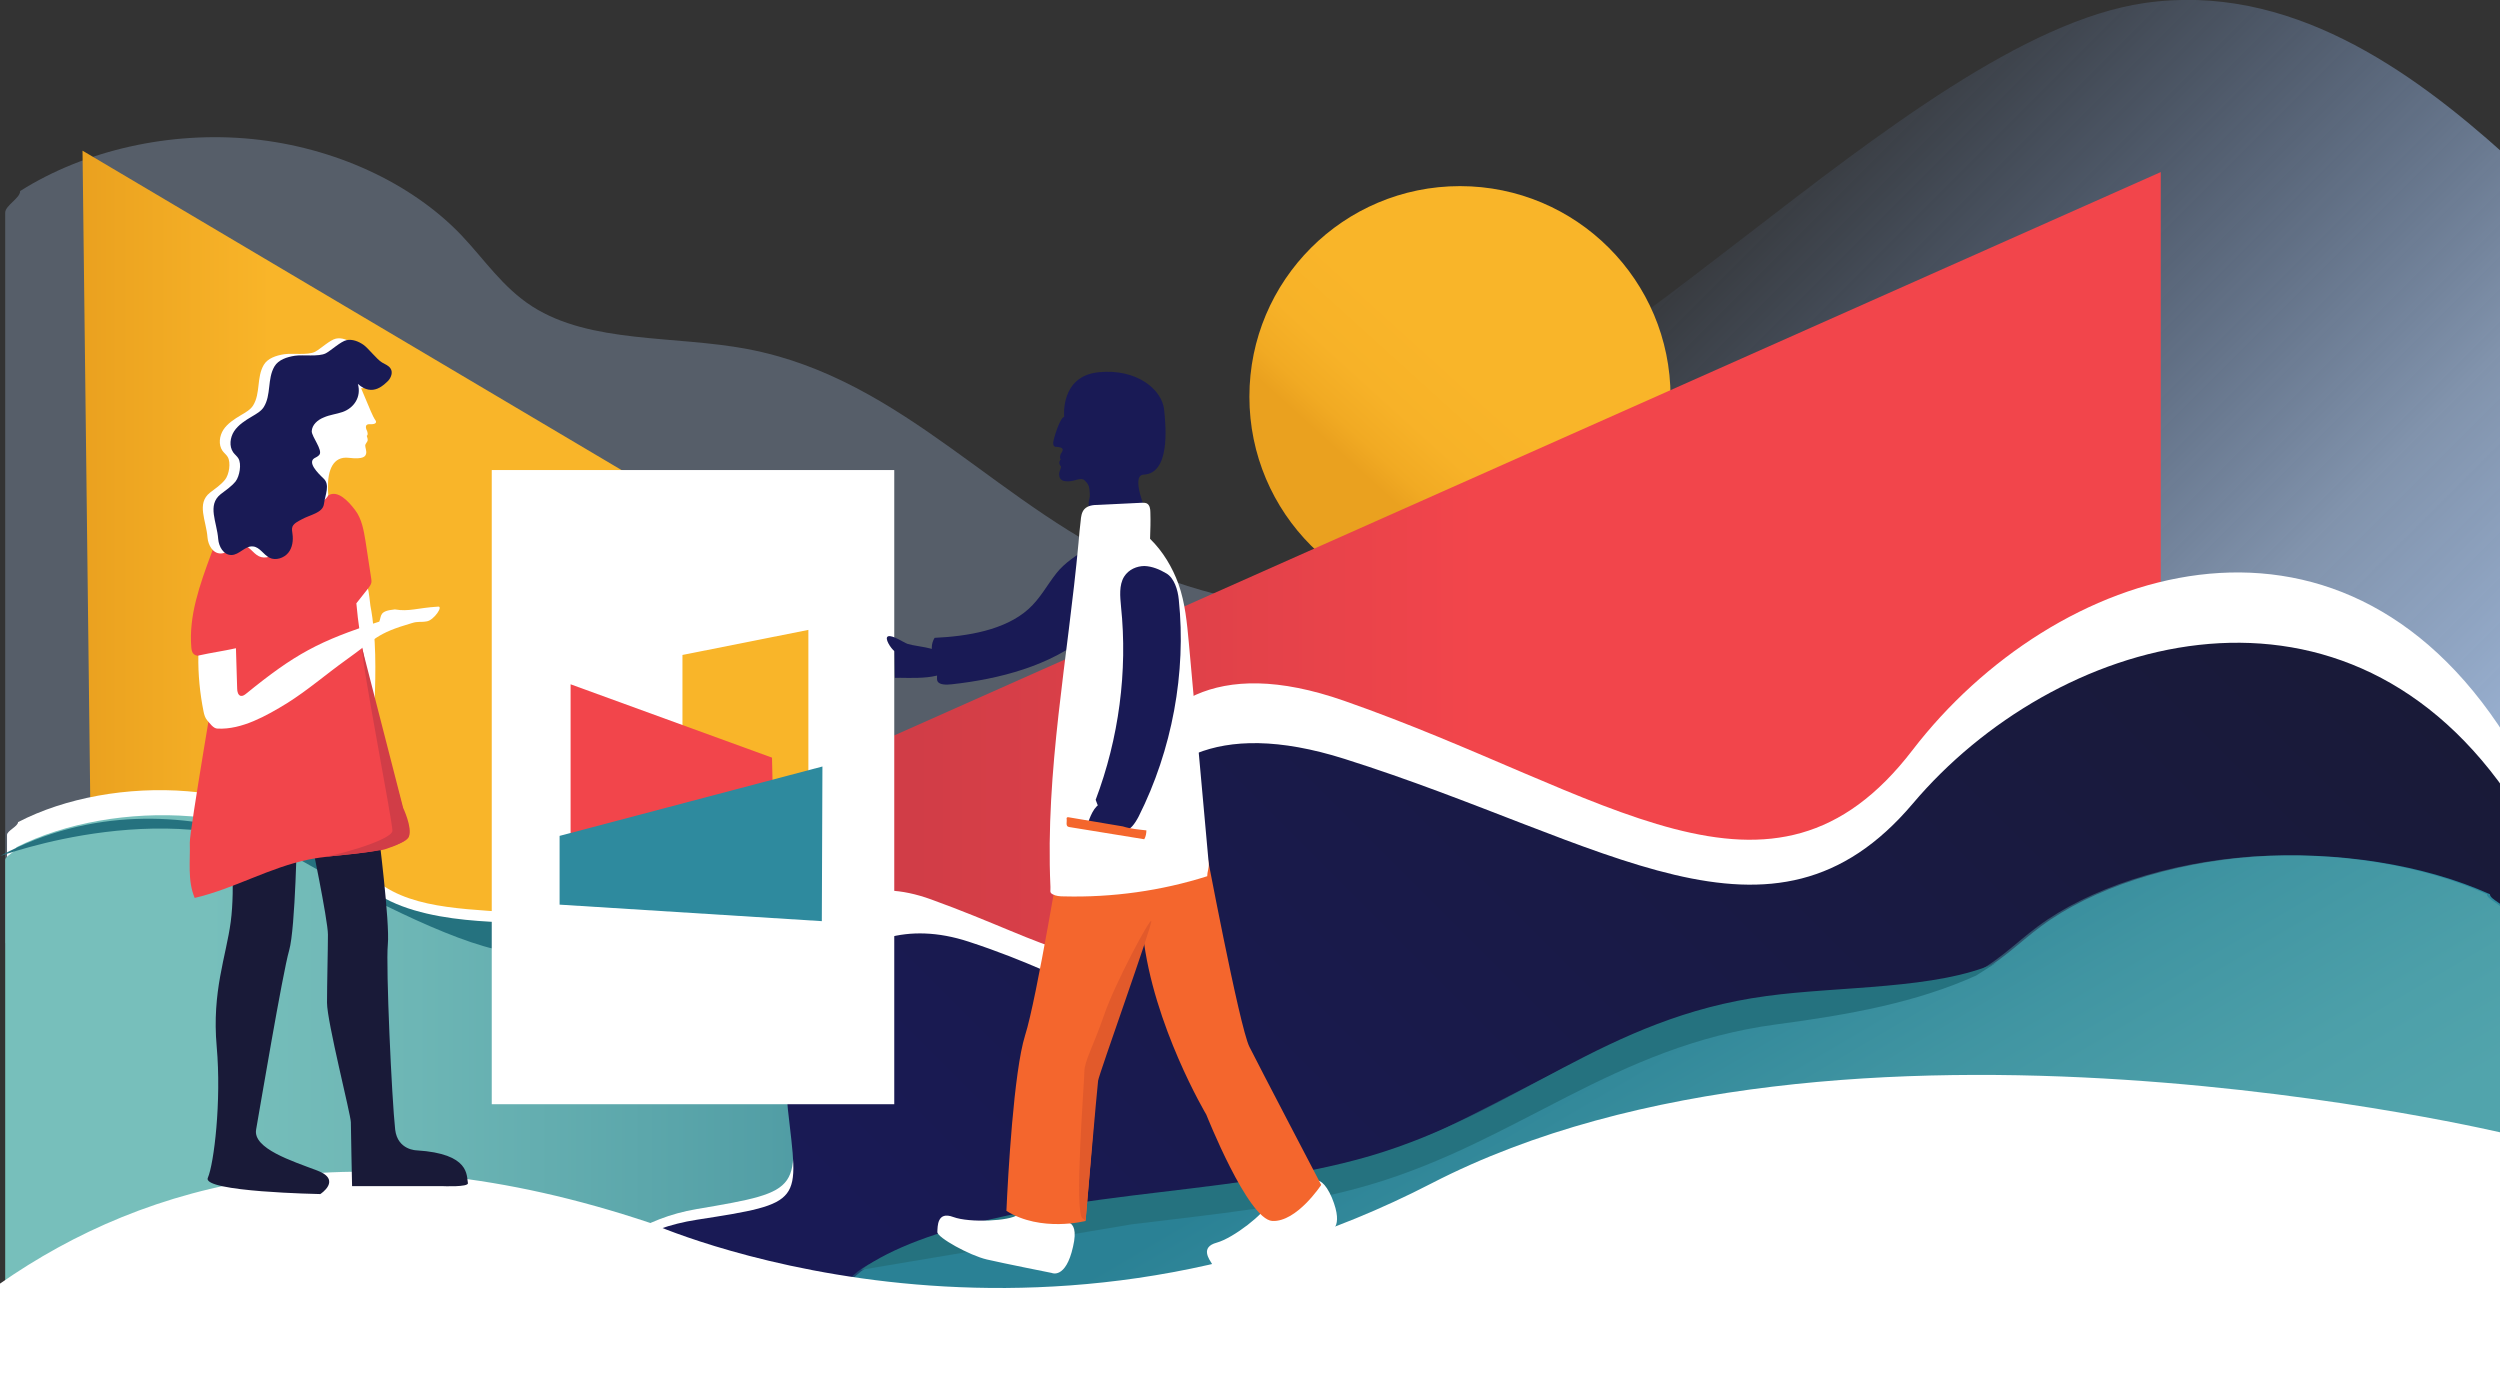 <svg class="section--home--intro--image" xmlns="http://www.w3.org/2000/svg" width="818" height="450" viewBox="0 0 818 450">
  <rect x="0" y="0" width="818" height="450" fill="#333333" stroke="none"/>
  <linearGradient id="SIGN_a" gradientUnits="userSpaceOnUse" x1="495.459" y1="101.272" x2="814.078" y2="419.89">
    <stop offset=".015" stop-color="#81b0f9" stop-opacity="0"/>
    <stop offset=".531" stop-color="#b6d4fe" stop-opacity=".6"/>
    <stop offset="1" stop-color="#b6d4fe"/>
  </linearGradient>
	<g data-rellax-speed="-.5" >
	  <path fill="url(#SIGN_a)" d="M819.4 50.4C788.9 23 748.8-5.9 701.6 1c-78.4 11.5-188.2 145.7-246.3 140.4L434 414.6h385.4V50.4z"/>
	  <path opacity=".27" fill="url(#SIGN_c)" d="M536.3 304.6c8.4-20.4 9.7-62.3-11-75.8-20.7-13.6-47.5-19.5-73.6-24-26.1-4.5-53-8.1-76.8-18-47.4-19.7-78.5-62.8-130.4-72.6-23.8-4.5-51.2-1.7-70.3-13.9-9.7-6.2-15.7-15.4-23.2-23.3-16.4-17.2-41.7-28.8-68.4-31.5-26.8-2.7-54.8 3.6-76 17 0 2.4-4.9 4.7-4.9 7.1v239h530.7l3.9-4z"/>
	</g>
  <linearGradient id="SIGN_b" gradientUnits="userSpaceOnUse" x1="447.741" y1="162.906" x2="503.593" y2="101.255">
    <stop offset=".055" stop-color="#eaa11f"/>
    <stop offset=".154" stop-color="#f1aa23"/>
    <stop offset=".335" stop-color="#f7b228"/>
    <stop offset=".617" stop-color="#f9b529"/>
  </linearGradient>
	<g data-rellax-speed="-.75" >
	  <circle fill="url(#SIGN_b)" cx="477.7" cy="129.8" r="68.9"/>
	</g>
  <linearGradient id="SIGN_c" gradientUnits="userSpaceOnUse" x1="271.818" y1="308.587" x2="271.818" y2="44.84">
    <stop offset=".134" stop-color="#b6d4fe"/>
    <stop offset=".811" stop-color="#b6d4fe"/>
  </linearGradient>

  <linearGradient id="SIGN_d" gradientUnits="userSpaceOnUse" x1="26.957" y1="196.22" x2="266.296" y2="196.22">
    <stop offset="0" stop-color="#eaa11f"/>
    <stop offset=".258" stop-color="#f9b529"/>
  </linearGradient>
	<g data-rellax-speed="-.25" >
	  <path fill="url(#SIGN_d)" d="M30.5 343.1L27 49.3l239.3 141.8-3 145.7"/>
		<path fill="url(#SIGN_e)" d="M219.6 376V273.1L707 56.3v319z"/>
	</g>
  <linearGradient id="SIGN_e" gradientUnits="userSpaceOnUse" x1="219.643" y1="216.142" x2="708.156" y2="216.142">
    <stop offset=".163" stop-color="#d13d47"/>
    <stop offset=".353" stop-color="#e04149"/>
    <stop offset=".539" stop-color="#f2454b"/>
  </linearGradient>
  <path fill="#FFF" d="M393 413.4c6.1-12.2 7.1-37.1-8-45.2-15.2-8.1-33.7-8.2-52.8-10.9s-39.5-3.4-56.9-9.3c-34.6-11.7-57.6-42.2-95.5-48.1-17.4-2.7-37.4-1-51.4-8.3-7.1-3.7-11.4-9.2-17-13.9-12-10.3-30.4-17.2-50-18.8S21.3 261 5.9 269c0 1.4-3.6 2.8-3.6 4.2v142.4h387.8l2.9-2.2z"/>
  <linearGradient id="SIGN_f" gradientUnits="userSpaceOnUse" x1="1.816" y1="345.296" x2="407.667" y2="345.296">
    <stop offset=".162" stop-color="#77bfbb"/>
    <stop offset=".33" stop-color="#6db6b5"/>
    <stop offset=".614" stop-color="#539fa6"/>
    <stop offset=".976" stop-color="#28798d"/>
    <stop offset="1" stop-color="#25768b"/>
  </linearGradient>
  <path fill="url(#SIGN_f)" d="M403.4 421.5c6.3-12.2 7.3-37.1-8.3-45.2-15.6-8.1-35.6-11.6-55.3-14.3-19.6-2.7-39.8-4.8-57.7-10.7-35.6-11.7-58.9-37.4-97.9-43.2-17.9-2.7-35.3-1.1-49.7-8.4-7.3-3.7-14.9-9-20.6-13.8-12.3-10.3-31.3-17.2-51.4-18.8s-41.2 2.1-57.1 10.1c0 1.4-3.7 2.8-3.7 4.2v142.4h398.6l3.1-2.3z"/>
  <path fill="#25727F" d="M100.6 282.7c13.4 7.7 47.2 25.9 65.1 28.6 39 5.8 71.4 31.2 106.9 42.9 17.8 5.9 38 8 57.7 10.7 19.6 2.7 39.7 6.2 55.3 14.3 0 0 24.9 15.4 11.5 40.7 6.3-12.2 7.3-37.1-8.3-45.2-15.6-8.1-35.6-11.6-55.3-14.3-19.6-2.7-39.8-4.8-57.7-10.7-35.6-11.7-58.5-41.3-97.5-47.2-9.6-1.4-40.8 1.2-57.4-11.8 0 0-60.3-43.3-120.9-10.6 0 .2 58.2-22 100.6 2.6z"/>
  <path fill="#FFF" d="M820 241.1L818.9 427l-637.8 6s11.4-31.4 46.9-37.4 33.2-6 29.8-39.8c-3.4-33.8 6.9-76 46.9-61.5 40.1 14.5 57.2 28.9 57.2 3.6 0 0-8.2-98.7 77.9-68.6s139.9 76.3 186 16.1c46.2-60.1 139-91.3 194.2-4.3z"/>
  <linearGradient id="SIGN_g" gradientUnits="userSpaceOnUse" x1="333.195" y1="585.088" x2="741.083" y2="177.2">
    <stop offset=".159" stop-color="#191a55"/>
    <stop offset="1" stop-color="#191a38"/>
  </linearGradient>
  <path fill="url(#SIGN_g)" d="M820 259.1l-1.1 168.4-637.8 5.5s11.4-28.4 46.9-33.9 33.2-5.5 29.8-36.1c-3.4-30.6 19-68 59.1-54.9s45.1 25.4 45.1 2.4c0 0-8.2-89.4 77.9-62.2s139.9 69.1 186 14.6c46-54.4 138.8-82.7 194.1-3.8z"/>
  <linearGradient id="SIGN_h" gradientUnits="userSpaceOnUse" x1="2939.553" y1="503.14" x2="3044.96" y2="324.319" gradientTransform="matrix(-1 0 0 1 3557.501 0)">
    <stop offset=".162" stop-color="#77bfbb"/>
    <stop offset=".33" stop-color="#6db6b5"/>
    <stop offset=".614" stop-color="#539fa6"/>
    <stop offset=".976" stop-color="#28798d"/>
    <stop offset="1" stop-color="#25768b"/>
  </linearGradient>
	<g data-rellax-speed=".25" >
		<path fill="#2E8A9E" d="M275.8 467.5c-8.5-14.7-9.9-44.9 11.2-54.7s48.3-14.1 74.9-17.4c26.6-3.3 53.9-5.8 78.1-13 48.2-14.2 79.8-45.3 132.7-52.4 24.2-3.2 52.1-1.3 71.5-10.1 9.9-4.5 15.9-11.1 23.6-16.8 16.7-12.4 42.4-20.8 69.6-22.8 27.3-1.9 55.8 2.6 77.3 12.3 0 1.7 5 3.4 5 5.1L817 470.3H279.8l-4-2.8z"/>
	  <path opacity=".48" fill="url(#SIGN_h)" d="M274.8 467.5c-8.5-14.7-9.9-44.9 11.2-54.7s48.3-14.1 74.9-17.4c26.6-3.3 53.9-5.8 78.1-13 48.2-14.2 79.8-45.3 132.7-52.4 24.2-3.2 52.1-1.3 71.5-10.1 9.9-4.5 15.9-11.1 23.6-16.8 16.7-12.4 42.4-20.8 69.6-22.8 27.3-1.9 55.8 2.6 77.3 12.3 0 1.7 5 3.4 5 5.1L817 470.3H278.8l-4-2.8z"/>
		<path fill="#25727F" d="M653.2 315c-19.5 8.8-51 7.6-75.2 10.9-52.9 7.1-81.4 38.1-129.6 52.3-24.2 7.1-51.5 9.7-78.1 13-26.6 3.3-68.1 9.5-88.6 24.3l88.6-14.9c26.6-3.3 53.9-5.8 78.1-13 48.2-14.2 79.8-45.3 132.7-52.4 24.2-3.2 46-7.2 65.5-16l6.6-4.2z"/>
	</g>

  <path fill="#FFF" d="M346.6 400.2s-11.3-4.7-13.7-2.7-15.6 2.7-21 .7c-5.3-2-5.1 3.1-5.2 4.9-.1 1.8 10.6 7.7 16.2 9 5.6 1.3 21.2 4.4 21.2 4.4s4.6 2.2 7-8.6c2.5-10.7-4.5-7.7-4.5-7.7zM427.5 388.2s-11.9 2.7-12.7 5.7-11.2 11.2-16.7 12.7-2.4 5.5-1.5 7c.9 1.5 13.1.2 18.5-2 5.4-2.1 19.9-8.7 19.9-8.7s5-.8.8-11c-4.4-10.2-8.3-3.7-8.3-3.7z"/>
  <path fill="#F4662D" d="M394.2 275.7s11.3 60.2 14.6 66.8c3.3 6.6 23.5 45.2 23.5 45.2s-8 12.2-16 11.8c-8-.5-21.6-34.8-21.6-34.8s-17.4-29.2-20.7-58.8c-5.6 19.8-15.5 44.7-15.5 50.3s-3.3 43.3-3.3 43.3-14.6 3.8-25.9-3.3c.5-11.3 2.4-45.6 6.1-57.4 3.8-11.8 12.2-63 12.2-63h46.6z"/>
  <path fill="#191A55" d="M355.5 179.3c.3-.1.5-.2.8-.2-4.1 2.6-7.9 5-10.6 8.4-3.1 3.9-5.3 8.3-9.2 11.8-7.7 6.9-20 8.9-30.7 9.4-2.5 4.1.9 8.1.8 12.4 0 .7-.1 1.4.2 1.9.7 1.1 2.8 1.1 4.6.9 15.6-1.7 32.4-6.1 44-15.8 4.9-4.2 8.6-9 12.2-13.9M375.1 167.6s-5.3-12.1-.9-12.3c8.5-.4 7.4-14.8 6.7-21.3-.7-6.5-8.9-13.5-21.5-12.2-12.6 1.3-11.2 14.6-11.2 14.6-1.4.2-3.6 7.4-3.6 8.6s.8 1.2.8 1.2c.4 0 2.2.1 2.3.8s-.5 1.2-.7 1.7c-.1.5-.4 1.3.1 1.5-.2.3-.7.9-.4 1.7.3.8.6.5.4 1.2-.2.7-.7 1.5-.5 2.6.2 1 .6 1.8 2.9 1.8s4.2-1.5 5.4-.3 1.6 1.6 1.7 4.9c0 1-.5 2-.4 3s.4 2 1.1 2.6c1.4 1.1 3.4.5 4.9-.2 2.5-1.2 10.3 3.9 12.4 2 .3-.3.6-.6.8-1 .2-.3.1-.9-.3-.9z"/>
  <path fill="#FFF" d="M343.7 290.1c-1.7-38 5.7-74.7 9.2-112.6.2-2.4.4-4.8.7-7.1.1-1.3.3-2.8 1.2-3.8 1.1-1.2 2.9-1.4 4.5-1.4 4.8-.2 9.6-.5 14.4-.7.5 0 1 0 1.5.2 1 .5 1.2 1.8 1.2 3 .1 2.9 0 5.7-.1 8.6 4.2 4.1 7.3 9.3 9.3 14.8 2.2 6.2 2.8 12.9 3.4 19.4 2.2 24 4.3 48.1 6.5 72.1.1 1.5-.5 2.6-.5 4.1-15.1 4.8-31.1 7-46.9 6.6-1.3 0-2.6-.1-3.7-.7s-.6-1.2-.7-2.5z"/>
  <path fill="#191A55" d="M355.8 269.9c1.5.4 2.9.8 4.4 1.2 2 .6 4 1.1 6.1 1 .1 0 .3 0 .4-.1.1-.1.1-.2.2-.4.2-1.5-.2-3-.7-4.5-.9-2.6-2.6-4.7-5.7-4.2-2.5.4-4.1 5-4.7 7z"/>
  <path fill="#191A55" d="M381.6 187.6c-2.2-1.3-4.6-2.3-7.1-2.4-2.5 0-5.2 1.1-6.7 3.5-1.7 2.8-1.3 6.5-1 9.8 2.2 21.1-.7 43.1-8.3 63.2 1.4 3.9 2.9 6.7 6 9 .9.7 1.8 1.3 2.9 1.3 2.3 0 4-2.6 5.2-4.9 10.9-21.7 15.6-47 13.1-70.9-.3-3.2-1.5-7.1-4.1-8.6z"/>
  <path fill="#F4662D" d="M367.4 270.4c2.5.8 5.1 1 7.7 1.3 0 .9-.2 2.1-.7 2.9-7.3-1.2-17.3-2.8-24.6-4-1.3-.2-.6-1.8-.8-2.7-.1-.3.2-.6.6-.5l17.8 3z"/>
  <path fill="#E25A2B" d="M355.2 399.4s3.8-43.6 4.1-45.8 17.7-50.7 17.4-52.2c-.2-1.5-11.9 20.4-15.4 30.6s-6.5 15.2-6.5 18.7-3.5 47-.5 48"/>


  <path fill="#FFF" d="M160.9 153.8h131.7v207.5H160.9z"/>
  <g>
    <path fill="#F9B529" d="M223.3 263.2v-48.9l41.2-8.2v56.4z"/>
    <path fill="#F2454B" d="M186.7 276.4v-52.5l65.9 24 .5 22.1"/>
    <path fill="#2E8A9E" d="M268.9 301.4l.2-50.6-86 22.7V296"/>
  </g>
  <path fill="#191A55" d="M292.8 221.8c3.7-.2 18.7 1.3 18-5-.6-4.9-10.3-5-13.8-6.1-1.4-.5-5-3-6.4-2.5-1.4.5.9 4 2.1 4.9"/>

	<g data-rellax-speed=".5" >
		<path fill="#FFF" d="M212.6 400.1C116.1 367.8 47.9 386.6 0 420v83.8l820.9-11.7s-2.9-12.7.2-120.9c0 0-218.8-53.1-352.7 16-132.9 68.6-255.8 12.9-255.8 12.9z"/>
		<g>
			<path fill="#FFF" d="M121.2 198.2c2 10.5 1.7 21.3 1.4 32-3.3-2.6-4.2-7.1-4.9-11.2-.8-4.8-1.7-9.6-2.5-14.4-.6-3.3-2.9-13.4 1.1-15.6 4.3-2.5 4.5 6.9 4.9 9.2z"/>
			<path fill="#191A38" d="M75.5 273.5s1.5 16.8 0 28.1-6.2 22.8-4.6 40.8-.9 38.4-2.9 43 36.8 5.3 36.8 5.3 7.2-4.6-1-7.7-21.1-7.2-20-13.4 8.7-51.4 10.8-58.6c2.1-7.2 2.6-39.6 2.6-39.6l-21.7 2.1zM101.5 273.3s5.8 27.7 5.8 32.5-.3 16.1-.3 22.3c0 6.2 7.8 36.7 7.8 39.1 0 2.4.4 20.9.4 20.9h29.5s8.7.4 8.4-1c-.5-2.4.8-9.6-16.7-10.7 0 0-6.3 0-7.1-6.8-1.1-9.9-3.1-53.4-2.4-60.6.7-7.2-3.1-37-3.1-37l-22.3 1.3z"/>
			<path fill="#FFF" d="M107.3 159.7c-.1-5.9 1.7-10.5 6.8-9.9 5.1.6 5.5-.6 5.7-1.4s-.3-2-.3-2.6c0-.5.4-.8.7-1.4.3-.6-.1-1.4-.2-1.8.6-.3.1-1.6.1-1.6s-1.3-2.3.9-2.2c2.2.1 2.2-.7 1.9-1.2-.4-.5-1.2-2.1-1.6-3.1-.4-1-4.3-10.2-4.3-10.2-2.7-1.8-5.5-2.4-8.7-1.9-4.6.8-9 2.4-12.7 5.1s-6.7 6.7-7.7 11.2c-.6 2.4-.6 4.9-.6 7.3 0 1.8 0 3.6.6 5.2.9 2.3 3.1 3.9 4.9 5.7 1.8 1.8 3.2 4.4 2.4 6.8-.2.6-.6 1.3-.5 1.9.1.5.5.9.9 1.2 1.7 1.6 3.5 3.2 5.7 3.8 2.2.6 5.1-.2 5.9-2.4.9-2.3.1-5.8.1-8.5z"/>
			<path fill="#F2454B" d="M62.1 275.7c.2 6.1-.8 12.4 1.6 18.1 12.9-3 24.5-10 37.5-12.6 10.1-2 21-1.2 30.4-5.6.8-.4 1.7-.9 2.1-1.7.3-.8.1-1.6-.1-2.4-6-24.5-14.8-48.9-17-74.1 1.3-1.6 2.5-3.2 3.8-4.8.5-.6.9-1.2 1.1-1.9.1-.6 0-1.2-.1-1.8-.6-3.9-1.2-7.9-1.8-11.8-.6-3.6-1.2-7.3-3.4-10.2s-5.7-6.7-8.8-4.8c-1.1 2.1-5.7 5-8 4.6-2.4-.4-4.6-1.5-7-1.8-2.4-.3-4.8.3-7.1.9-3 .8-6.1 1.5-8.6 3.3-4 2.9-6 7.8-7.7 12.4-3.6 9.8-7.3 20-6.4 30.4.1.8.2 1.6.8 2.1.7.7 1.8.6 2.7.7 2.3.3 4.3 2.1 4.9 4.4.1 0-9 52.9-8.9 56.6z"/>
			<path fill="#FFF" d="M102.3 156c2.3 2.1.6 5.3.2 8.4-.4 3-4.6 3.5-7.4 5.1-1.1.6-2.4 1.2-2.9 2.3-.3.8-.1 1.6 0 2.4.3 2.1 0 4.5-1.4 6.2-1.4 1.7-4.1 2.6-6.1 1.6s-3.2-3.5-5.4-3.7c-2.6-.3-4.5 2.8-7.1 2.8-2.6 0-4.1-2.8-4.3-5.2-.4-5.6-3.7-11.1.8-14.7 1.7-1.3 3.5-2.5 4.9-4.2s2-5.7.9-7.5c-.4-.7-1.2-1.3-1.7-2-1.4-2-1-4.9.3-6.9s3.6-3.5 5.8-4.8c1.5-.9 3-1.7 3.9-3.1 2.5-4 1.1-9.2 3.5-13.3 1.3-2.2 4.1-3.1 6.7-3.5 2.6-.4 7.8.4 10.1-.8 1.7-.9 4.9-3.9 6.8-4.3 1.9-.4 3.9.4 5.5 1.5s4.4 4.8 6.1 5.8c1 .6 2.2 1 2.8 2 .8 1.2.2 2.9-.8 4-1.1 1-5 5.5-9.9 1 1.2 4.3-1.3 7.9-5 9.2-2 .7-4.2.9-6.2 1.8-2 .8-3.8 2.4-3.9 4.5 0 1.8 3.7 6.2 2.5 7.7-.4.5-1 .8-1.6 1.1-2.3 1.4.9 4.7 2.9 6.6z"/>
			<path fill="#191A55" d="M105.8 156.5c2.3 2.1.6 5.3.2 8.4-.4 3-4.6 3.5-7.4 5.1-1.1.6-2.4 1.2-2.9 2.3-.3.8-.1 1.6 0 2.4.3 2.1 0 4.5-1.4 6.2-1.4 1.7-4.1 2.6-6.1 1.6s-3.2-3.5-5.4-3.7c-2.6-.3-4.5 2.8-7.1 2.8-2.6 0-4.1-2.8-4.3-5.2-.4-5.6-3.7-11.1.8-14.7 1.7-1.3 3.5-2.5 4.9-4.2 1.3-1.7 2-5.7.9-7.5-.4-.7-1.2-1.3-1.7-2-1.4-2-1-4.9.3-6.9 1.4-2.1 3.6-3.5 5.8-4.8 1.5-.9 3-1.7 3.9-3.1 2.5-4 1.1-9.2 3.5-13.3 1.3-2.2 4.1-3.1 6.7-3.5 2.6-.4 7.8.4 10.1-.8 1.7-.9 4.9-3.9 6.8-4.3 1.9-.4 3.9.4 5.5 1.5s4.4 4.8 6.1 5.8c1 .6 2.2 1 2.8 2 .8 1.2.2 2.9-.8 4-1.1 1-5 5.5-9.9 1 1.2 4.3-1.3 7.9-5 9.2-2 .7-4.2.9-6.2 1.8-2 .8-3.8 2.4-3.9 4.5 0 1.8 3.7 6.2 2.5 7.7-.4.5-1 .8-1.6 1.1-2.3 1.4.9 4.7 2.9 6.6z"/>
			<path fill="#FFF" d="M124.1 203.4c-19.7 6.3-27.6 10.6-43.6 23.6-.5.4-1.1.8-1.7.7-.9-.2-1.2-1.4-1.2-2.4-.1-4.4-.3-8.8-.4-13.2-4.5 1-7.8 1.4-12.3 2.4-.1 6.2.5 12.3 1.7 18.3.2 1 .5 2.1 1.2 2.9.9 1 2 2.7 3.4 2.7 7.9.4 16-4.2 22.7-8.3 6.7-4.2 12.7-9.4 19.1-14 10-7.1 10-8.8 21.7-12.2 2.2-.7 2.7-.2 5-.6 2.3-.4 5.6-5.2 3.5-4.8-6.6.4-9.3 1.7-14 .9-5.2.5-4.3 2-5.1 4z"/>
			<path fill="#D13D47" d="M125.9 277.9c3.5-1.1 7.2-2.7 7.9-4.2 1.2-2.8-1.9-9.4-1.9-9.4l-13.4-52.2c-.5 3.2 9.9 56.5 9.9 59.7s-20.6 8.8-24.1 8.8c0 0 19.6-2 21.6-2.7z"/>
		</g>
	</g>
</svg>
